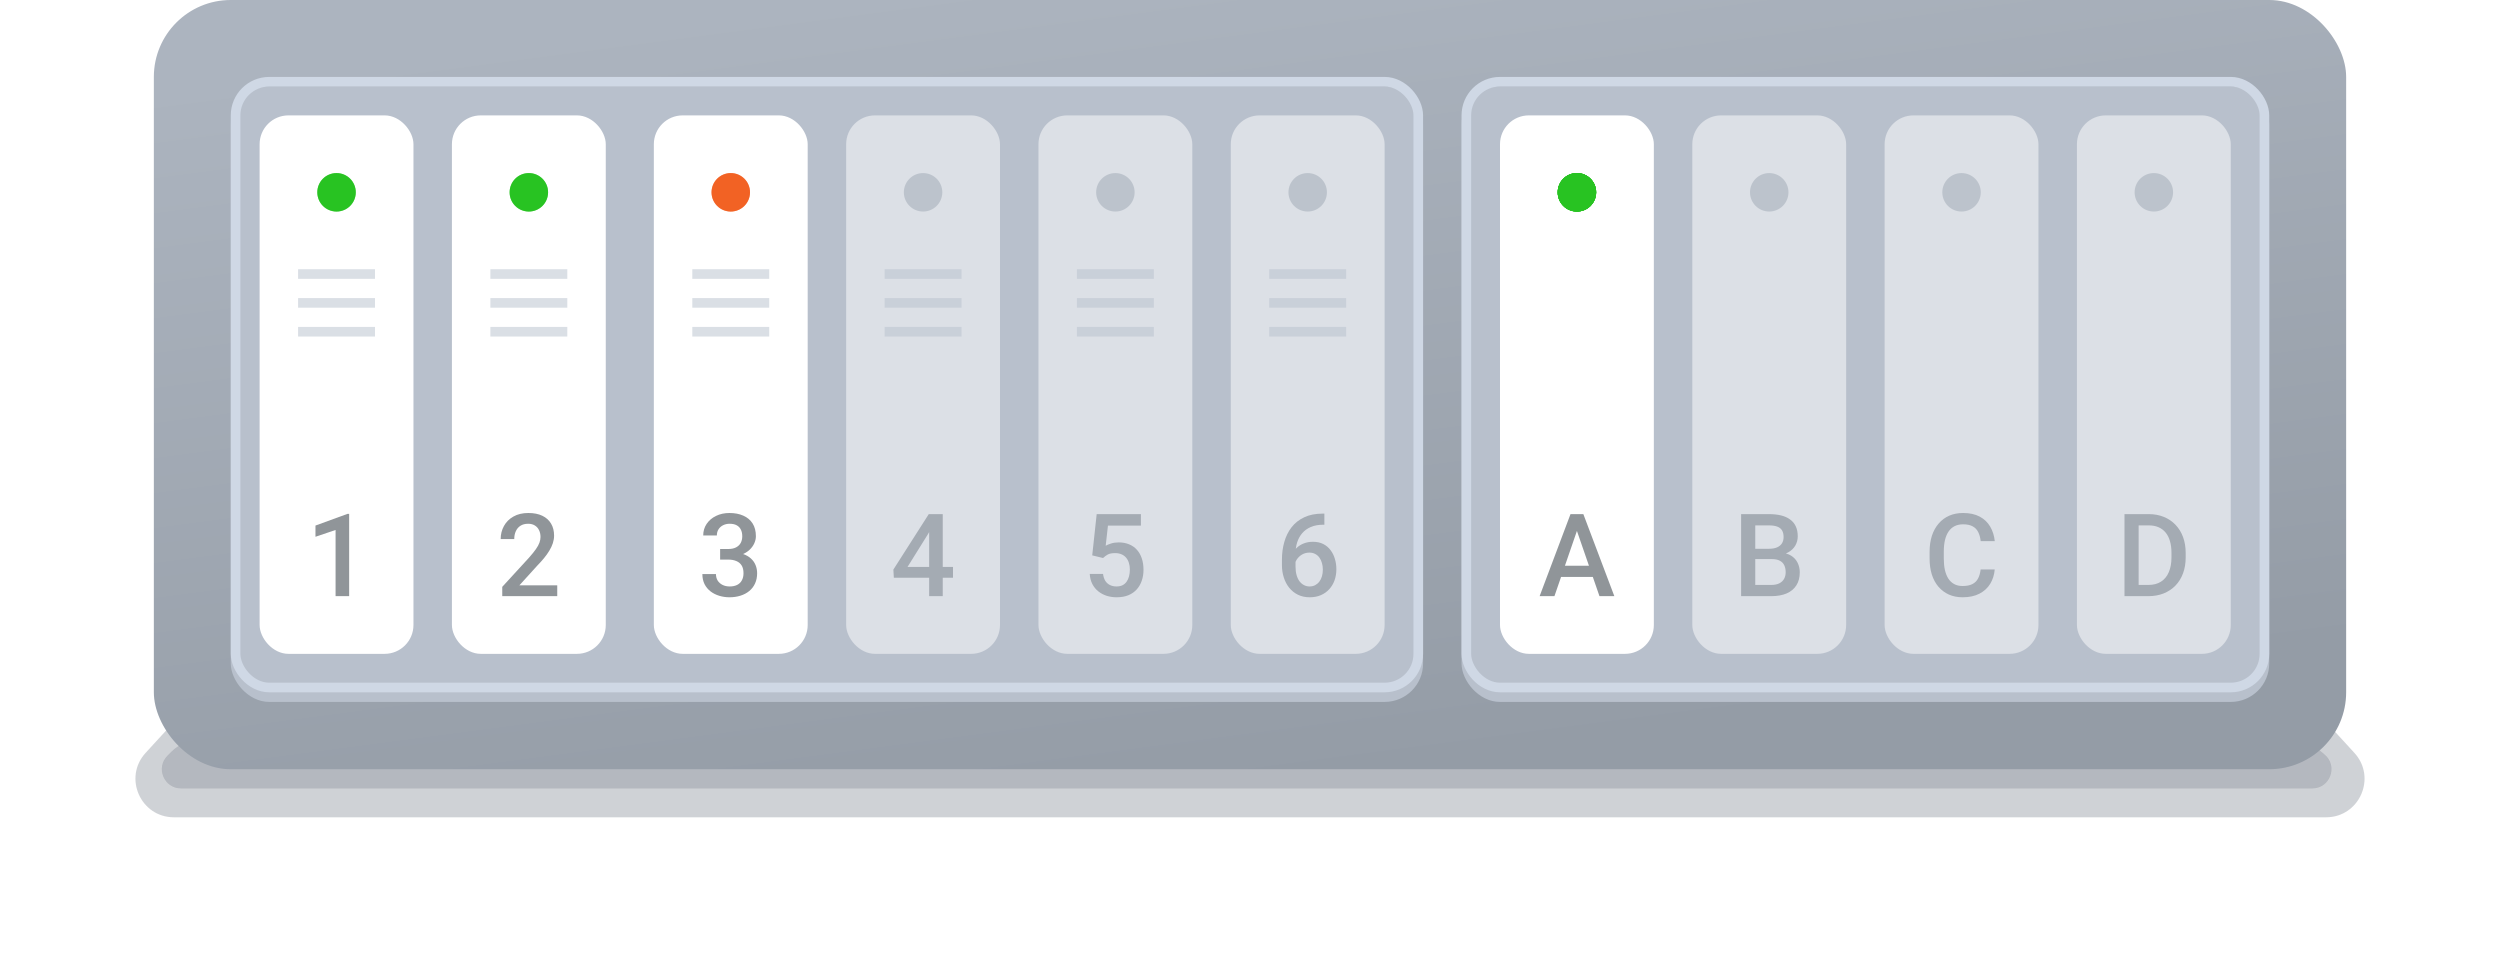 <svg width="260" height="100" viewBox="0 0 260 100" fill="none" xmlns="http://www.w3.org/2000/svg">
    <g opacity="0.8">
        <g opacity="0.4" filter="url(#filter0_f_988_10640)">
            <path
                d="M18.811 74.297C19.569 73.471 20.638 73 21.76 73H238.24C239.362 73 240.431 73.471 241.189 74.297L244.856 78.297C247.207 80.863 245.387 85 241.907 85H18.093C14.613 85 12.793 80.863 15.144 78.297L18.811 74.297Z"
                fill="#6C7480" />
        </g>
        <g opacity="0.4" filter="url(#filter1_f_988_10640)">
            <path
                d="M17.828 78.172C18.579 77.421 19.596 77 20.657 77H238.552C239.488 77 240.394 77.328 241.113 77.927L241.756 78.464C243.193 79.661 242.346 82 240.476 82H18.828C17.047 82 16.154 79.846 17.414 78.586L17.828 78.172Z"
                fill="#6C7480" />
        </g>
    </g>
    <g filter="url(#filter2_iiii_988_10640)">
        <rect x="16" width="228" height="80" rx="8" fill="url(#paint0_linear_988_10640)" />
    </g>
    <g filter="url(#filter3_i_988_10640)">
        <rect x="24" y="8" width="124" height="64" rx="4" fill="#B8C0CC" />
    </g>
    <rect x="24.5" y="8.5" width="123" height="63" rx="3.5" stroke="#CFD8E5" />
    <g filter="url(#filter4_i_988_10640)">
        <rect x="152" y="8" width="84" height="64" rx="4" fill="#B8C0CC" />
    </g>
    <rect x="152.5" y="8.5" width="83" height="63" rx="3.5" stroke="#CFD8E5" />
    <rect x="156" y="12" width="16" height="56" rx="3" fill="white" />
    <!-- A color -->
    <g fill="#28C322">
        <g opacity="0.5" filter="url(#filter5_f_988_10640)">
            <circle cx="164" cy="20" r="2" />
        </g>
        <circle cx="164" cy="20" r="2" />
    </g>
    <!-- B color -->
    <g fill="#28C322">
        <g opacity="0.5" filter="url(#filter5_f_988_10640)">
            <circle cx="164" cy="20" r="2" />
        </g>
        <circle cx="164" cy="20" r="2" />
    </g>
    <!-- C color -->
    <g fill="#28C322">
        <g opacity="0.5" filter="url(#filter5_f_988_10640)">
            <circle cx="164" cy="20" r="2" />
        </g>
        <circle cx="164" cy="20" r="2" />
    </g>
    <!-- D color -->
    <g fill="#28C322">
        <g opacity="0.5" filter="url(#filter5_f_988_10640)">
            <circle cx="164" cy="20" r="2" />
        </g>
        <circle cx="164" cy="20" r="2" />
    </g>
    
    <path
        d="M164.211 54.605L161.662 62H160.121L163.332 53.469H164.316L164.211 54.605ZM166.344 62L163.789 54.605L163.678 53.469H164.668L167.891 62H166.344ZM166.221 58.836V60.002H161.58V58.836H166.221Z"
        fill="#909599" />
    <g opacity="0.5">
        <rect x="176" y="12" width="16" height="56" rx="3" fill="white" />
        <path
            d="M184.275 58.145H182.102L182.09 57.072H183.988C184.309 57.072 184.58 57.025 184.803 56.932C185.029 56.834 185.201 56.695 185.318 56.516C185.436 56.332 185.494 56.111 185.494 55.853C185.494 55.568 185.439 55.336 185.33 55.156C185.221 54.977 185.053 54.846 184.826 54.764C184.604 54.682 184.318 54.641 183.971 54.641H182.547V62H181.076V53.469H183.971C184.439 53.469 184.857 53.514 185.225 53.603C185.596 53.693 185.91 53.834 186.168 54.025C186.43 54.213 186.627 54.451 186.76 54.74C186.896 55.029 186.965 55.373 186.965 55.772C186.965 56.123 186.881 56.445 186.713 56.738C186.545 57.027 186.297 57.264 185.969 57.447C185.641 57.631 185.232 57.74 184.744 57.775L184.275 58.145ZM184.211 62H181.639L182.301 60.834H184.211C184.543 60.834 184.82 60.779 185.043 60.67C185.266 60.557 185.432 60.402 185.541 60.207C185.654 60.008 185.711 59.775 185.711 59.51C185.711 59.232 185.662 58.992 185.564 58.789C185.467 58.582 185.312 58.424 185.102 58.315C184.891 58.201 184.615 58.145 184.275 58.145H182.623L182.635 57.072H184.785L185.119 57.477C185.588 57.492 185.973 57.596 186.273 57.787C186.578 57.978 186.805 58.227 186.953 58.531C187.102 58.836 187.176 59.164 187.176 59.516C187.176 60.059 187.057 60.514 186.818 60.881C186.584 61.248 186.246 61.527 185.805 61.719C185.363 61.906 184.832 62 184.211 62Z"
            fill="#909599" />
        <circle cx="184" cy="20" r="2" fill="#C0C6CC" />
    </g>
    <g opacity="0.5">
        <rect x="196" y="12" width="16" height="56" rx="3" fill="white" />
        <path
            d="M205.986 59.223H207.451C207.404 59.781 207.248 60.279 206.982 60.717C206.717 61.15 206.344 61.492 205.863 61.742C205.383 61.992 204.799 62.117 204.111 62.117C203.584 62.117 203.109 62.023 202.688 61.836C202.266 61.645 201.904 61.375 201.604 61.027C201.303 60.676 201.072 60.252 200.912 59.756C200.756 59.26 200.678 58.705 200.678 58.092V57.383C200.678 56.77 200.758 56.215 200.918 55.719C201.082 55.223 201.316 54.799 201.621 54.447C201.926 54.092 202.291 53.82 202.717 53.633C203.146 53.445 203.629 53.352 204.164 53.352C204.844 53.352 205.418 53.477 205.887 53.727C206.355 53.977 206.719 54.322 206.977 54.764C207.238 55.205 207.398 55.711 207.457 56.281H205.992C205.953 55.914 205.867 55.6 205.734 55.338C205.605 55.076 205.414 54.877 205.16 54.74C204.906 54.6 204.574 54.529 204.164 54.529C203.828 54.529 203.535 54.592 203.285 54.717C203.035 54.842 202.826 55.025 202.658 55.268C202.49 55.51 202.363 55.809 202.277 56.164C202.195 56.516 202.154 56.918 202.154 57.371V58.092C202.154 58.522 202.191 58.912 202.266 59.264C202.344 59.611 202.461 59.91 202.617 60.16C202.777 60.41 202.98 60.603 203.227 60.74C203.473 60.877 203.768 60.945 204.111 60.945C204.529 60.945 204.867 60.879 205.125 60.746C205.387 60.613 205.584 60.42 205.717 60.166C205.854 59.908 205.943 59.594 205.986 59.223Z"
            fill="#909599" />
        <circle cx="204" cy="20" r="2" fill="#C0C6CC" />
    </g>
    <g opacity="0.5">
        <rect x="216" y="12" width="16" height="56" rx="3" fill="white" />
        <path
            d="M223.426 62H221.604L221.615 60.834H223.426C223.953 60.834 224.395 60.719 224.75 60.488C225.109 60.258 225.379 59.928 225.559 59.498C225.742 59.068 225.834 58.557 225.834 57.963V57.5C225.834 57.039 225.781 56.631 225.676 56.275C225.574 55.92 225.422 55.621 225.219 55.379C225.02 55.137 224.773 54.953 224.48 54.828C224.191 54.703 223.857 54.641 223.479 54.641H221.568V53.469H223.479C224.045 53.469 224.562 53.565 225.031 53.756C225.5 53.943 225.904 54.215 226.244 54.57C226.588 54.926 226.852 55.352 227.035 55.848C227.219 56.344 227.311 56.898 227.311 57.512V57.963C227.311 58.576 227.219 59.131 227.035 59.627C226.852 60.123 226.588 60.549 226.244 60.904C225.9 61.256 225.49 61.527 225.014 61.719C224.541 61.906 224.012 62 223.426 62ZM222.418 53.469V62H220.947V53.469H222.418Z"
            fill="#909599" />
        <circle cx="224" cy="20" r="2" fill="#C0C6CC" />
    </g>
    <rect x="47" y="12" width="16" height="56" rx="3" fill="white" />
    <path
        d="M57.953 60.875V62H52.234V61.033L55.012 58.004C55.316 57.66 55.557 57.363 55.732 57.113C55.908 56.863 56.031 56.639 56.102 56.44C56.176 56.236 56.213 56.039 56.213 55.848C56.213 55.578 56.162 55.342 56.06 55.139C55.963 54.932 55.818 54.77 55.627 54.652C55.435 54.531 55.203 54.471 54.93 54.471C54.613 54.471 54.348 54.539 54.133 54.676C53.918 54.812 53.756 55.002 53.647 55.244C53.537 55.482 53.482 55.756 53.482 56.065H52.07C52.07 55.568 52.184 55.115 52.41 54.705C52.637 54.291 52.965 53.963 53.395 53.721C53.824 53.475 54.342 53.352 54.947 53.352C55.518 53.352 56.002 53.447 56.4 53.639C56.799 53.83 57.102 54.102 57.309 54.453C57.52 54.805 57.625 55.221 57.625 55.701C57.625 55.967 57.582 56.23 57.496 56.492C57.41 56.754 57.287 57.016 57.127 57.277C56.971 57.535 56.785 57.795 56.57 58.057C56.355 58.315 56.119 58.576 55.861 58.842L54.016 60.875H57.953Z"
        fill="#909599" />
    <g opacity="0.5" filter="url(#filter6_f_988_10640)">
        <circle cx="55" cy="20" r="2" fill="#28C322" />
    </g>
    <circle cx="55" cy="20" r="2" fill="#28C322" />
    <rect x="51" y="28" width="8" height="1" fill="#DADFE5" />
    <rect x="51" y="31" width="8" height="1" fill="#DADFE5" />
    <rect x="51" y="34" width="8" height="1" fill="#DADFE5" />
    <rect x="68" y="12" width="16" height="56" rx="3" fill="white" />
    <path
        d="M74.893 57.096H75.736C76.064 57.096 76.336 57.039 76.551 56.926C76.769 56.812 76.932 56.656 77.037 56.457C77.143 56.258 77.195 56.029 77.195 55.772C77.195 55.502 77.147 55.272 77.049 55.08C76.955 54.885 76.811 54.734 76.615 54.629C76.424 54.523 76.18 54.471 75.883 54.471C75.633 54.471 75.406 54.522 75.203 54.623C75.004 54.721 74.846 54.861 74.728 55.045C74.611 55.225 74.553 55.44 74.553 55.69H73.135C73.135 55.236 73.254 54.834 73.492 54.482C73.731 54.131 74.055 53.855 74.465 53.656C74.879 53.453 75.344 53.352 75.859 53.352C76.41 53.352 76.891 53.443 77.301 53.627C77.715 53.807 78.037 54.076 78.268 54.435C78.498 54.795 78.613 55.24 78.613 55.772C78.613 56.014 78.557 56.26 78.443 56.51C78.33 56.76 78.162 56.988 77.939 57.195C77.717 57.398 77.439 57.565 77.107 57.693C76.775 57.818 76.391 57.881 75.953 57.881H74.893V57.096ZM74.893 58.197V57.424H75.953C76.453 57.424 76.879 57.482 77.231 57.6C77.586 57.717 77.875 57.879 78.098 58.086C78.32 58.289 78.482 58.522 78.584 58.783C78.689 59.045 78.742 59.322 78.742 59.615C78.742 60.014 78.67 60.369 78.525 60.682C78.385 60.99 78.184 61.252 77.922 61.467C77.66 61.682 77.353 61.844 77.002 61.953C76.654 62.062 76.275 62.117 75.865 62.117C75.498 62.117 75.147 62.066 74.811 61.965C74.475 61.863 74.174 61.713 73.908 61.514C73.643 61.31 73.432 61.059 73.275 60.758C73.123 60.453 73.047 60.102 73.047 59.703H74.459C74.459 59.957 74.518 60.182 74.635 60.377C74.756 60.568 74.924 60.719 75.139 60.828C75.357 60.938 75.607 60.992 75.889 60.992C76.186 60.992 76.441 60.94 76.656 60.834C76.871 60.728 77.035 60.572 77.148 60.365C77.266 60.158 77.324 59.908 77.324 59.615C77.324 59.283 77.26 59.014 77.131 58.807C77.002 58.6 76.818 58.447 76.58 58.35C76.342 58.248 76.061 58.197 75.736 58.197H74.893Z"
        fill="#909599" />
    <g opacity="0.5" filter="url(#filter7_f_988_10640)">
        <circle cx="76" cy="20" r="2" fill="#F26224" />
    </g>
    <circle cx="76" cy="20" r="2" fill="#F26224" />
    <rect x="72" y="28" width="8" height="1" fill="#DADFE5" />
    <rect x="72" y="31" width="8" height="1" fill="#DADFE5" />
    <rect x="72" y="34" width="8" height="1" fill="#DADFE5" />
    <g opacity="0.5">
        <rect x="88" y="12" width="16" height="56" rx="3" fill="white" />
        <path
            d="M99.111 58.959V60.084H92.959L92.912 59.234L96.592 53.469H97.723L96.498 55.566L94.383 58.959H99.111ZM98.045 53.469V62H96.633V53.469H98.045Z"
            fill="#909599" />
        <circle cx="96" cy="20" r="2" fill="#C0C6CC" />
        <rect x="92" y="28" width="8" height="1" fill="#DADFE5" />
        <rect x="92" y="31" width="8" height="1" fill="#DADFE5" />
        <rect x="92" y="34" width="8" height="1" fill="#DADFE5" />
    </g>
    <g opacity="0.5">
        <rect x="108" y="12" width="16" height="56" rx="3" fill="white" />
        <path
            d="M114.717 58.033L113.592 57.758L114.055 53.469H118.654V54.664H115.227L114.992 56.756C115.125 56.678 115.309 56.602 115.543 56.527C115.777 56.449 116.045 56.41 116.346 56.41C116.748 56.41 117.107 56.477 117.424 56.609C117.744 56.738 118.016 56.928 118.238 57.178C118.461 57.424 118.631 57.725 118.748 58.08C118.865 58.432 118.924 58.828 118.924 59.27C118.924 59.664 118.865 60.033 118.748 60.377C118.635 60.721 118.463 61.023 118.232 61.285C118.002 61.547 117.711 61.752 117.359 61.9C117.012 62.045 116.6 62.117 116.123 62.117C115.768 62.117 115.426 62.066 115.098 61.965C114.773 61.859 114.482 61.705 114.225 61.502C113.967 61.295 113.76 61.041 113.604 60.74C113.447 60.435 113.357 60.086 113.334 59.691H114.717C114.752 59.969 114.828 60.205 114.945 60.4C115.066 60.592 115.227 60.738 115.426 60.84C115.625 60.941 115.855 60.992 116.117 60.992C116.355 60.992 116.561 60.951 116.732 60.869C116.904 60.783 117.047 60.662 117.16 60.506C117.277 60.346 117.363 60.158 117.418 59.943C117.477 59.728 117.506 59.49 117.506 59.228C117.506 58.978 117.473 58.75 117.406 58.543C117.344 58.336 117.248 58.156 117.119 58.004C116.994 57.852 116.836 57.734 116.645 57.652C116.453 57.566 116.232 57.523 115.982 57.523C115.646 57.523 115.389 57.572 115.209 57.67C115.033 57.768 114.869 57.889 114.717 58.033Z"
            fill="#909599" />
        <circle cx="116" cy="20" r="2" fill="#C0C6CC" />
        <rect x="112" y="28" width="8" height="1" fill="#DADFE5" />
        <rect x="112" y="31" width="8" height="1" fill="#DADFE5" />
        <rect x="112" y="34" width="8" height="1" fill="#DADFE5" />
    </g>
    <g opacity="0.5">
        <rect x="128" y="12" width="16" height="56" rx="3" fill="white" />
        <path
            d="M137.559 53.416H137.734V54.57H137.635C137.131 54.57 136.695 54.648 136.328 54.805C135.965 54.961 135.666 55.176 135.432 55.449C135.197 55.723 135.021 56.043 134.904 56.41C134.791 56.773 134.734 57.16 134.734 57.57V58.912C134.734 59.252 134.771 59.553 134.846 59.815C134.92 60.072 135.023 60.289 135.156 60.465C135.293 60.637 135.449 60.768 135.625 60.857C135.801 60.947 135.99 60.992 136.193 60.992C136.404 60.992 136.596 60.949 136.768 60.863C136.939 60.773 137.086 60.65 137.207 60.494C137.328 60.338 137.42 60.152 137.482 59.938C137.545 59.723 137.576 59.488 137.576 59.234C137.576 58.992 137.545 58.766 137.482 58.555C137.424 58.34 137.336 58.152 137.219 57.992C137.102 57.828 136.955 57.701 136.779 57.611C136.607 57.518 136.408 57.471 136.182 57.471C135.9 57.471 135.645 57.537 135.414 57.67C135.188 57.803 135.004 57.977 134.863 58.191C134.727 58.402 134.652 58.627 134.641 58.865L134.102 58.69C134.133 58.326 134.213 58 134.342 57.711C134.475 57.422 134.648 57.176 134.863 56.973C135.078 56.77 135.326 56.615 135.607 56.51C135.893 56.4 136.205 56.346 136.545 56.346C136.959 56.346 137.318 56.424 137.623 56.58C137.928 56.736 138.18 56.949 138.379 57.219C138.582 57.484 138.732 57.789 138.83 58.133C138.932 58.473 138.982 58.828 138.982 59.199C138.982 59.609 138.92 59.992 138.795 60.348C138.67 60.699 138.486 61.008 138.244 61.273C138.006 61.539 137.715 61.746 137.371 61.895C137.031 62.043 136.645 62.117 136.211 62.117C135.754 62.117 135.346 62.029 134.986 61.853C134.631 61.678 134.328 61.435 134.078 61.127C133.832 60.818 133.645 60.463 133.516 60.06C133.387 59.658 133.322 59.232 133.322 58.783V58.197C133.322 57.549 133.404 56.938 133.568 56.363C133.732 55.785 133.984 55.275 134.324 54.834C134.668 54.393 135.107 54.047 135.643 53.797C136.178 53.543 136.816 53.416 137.559 53.416Z"
            fill="#909599" />
        <circle cx="136" cy="20" r="2" fill="#C0C6CC" />
        <rect x="132" y="28" width="8" height="1" fill="#DADFE5" />
        <rect x="132" y="31" width="8" height="1" fill="#DADFE5" />
        <rect x="132" y="34" width="8" height="1" fill="#DADFE5" />
    </g>
    <rect x="27" y="12" width="16" height="56" rx="3" fill="white" />
    <path d="M36.312 53.44V62H34.9V55.115L32.809 55.824V54.658L36.143 53.44H36.312Z" fill="#909599" />
    <g opacity="0.5" filter="url(#filter8_f_988_10640)">
        <circle cx="35" cy="20" r="2" fill="#28C322" />
    </g>
    <circle cx="35" cy="20" r="2" fill="#28C322" />
    <rect x="31" y="28" width="8" height="1" fill="#DADFE5" />
    <rect x="31" y="31" width="8" height="1" fill="#DADFE5" />
    <rect x="31" y="34" width="8" height="1" fill="#DADFE5" />
    <defs>
        <filter id="filter0_f_988_10640" x="6.085" y="65" width="247.83" height="28" filterUnits="userSpaceOnUse"
            color-interpolation-filters="sRGB">
            <feFlood flood-opacity="0" result="BackgroundImageFix" />
            <feBlend mode="normal" in="SourceGraphic" in2="BackgroundImageFix" result="shape" />
            <feGaussianBlur stdDeviation="4" result="effect1_foregroundBlur_988_10640" />
        </filter>
        <filter id="filter1_f_988_10640" x="12.825" y="73" width="233.656" height="13" filterUnits="userSpaceOnUse"
            color-interpolation-filters="sRGB">
            <feFlood flood-opacity="0" result="BackgroundImageFix" />
            <feBlend mode="normal" in="SourceGraphic" in2="BackgroundImageFix" result="shape" />
            <feGaussianBlur stdDeviation="2" result="effect1_foregroundBlur_988_10640" />
        </filter>
        <filter id="filter2_iiii_988_10640" x="16" y="-2" width="228" height="84" filterUnits="userSpaceOnUse"
            color-interpolation-filters="sRGB">
            <feFlood flood-opacity="0" result="BackgroundImageFix" />
            <feBlend mode="normal" in="SourceGraphic" in2="BackgroundImageFix" result="shape" />
            <feColorMatrix in="SourceAlpha" type="matrix" values="0 0 0 0 0 0 0 0 0 0 0 0 0 0 0 0 0 0 127 0"
                result="hardAlpha" />
            <feOffset dy="2" />
            <feGaussianBlur stdDeviation="2" />
            <feComposite in2="hardAlpha" operator="arithmetic" k2="-1" k3="1" />
            <feColorMatrix type="matrix" values="0 0 0 0 1 0 0 0 0 1 0 0 0 0 1 0 0 0 0.15 0" />
            <feBlend mode="normal" in2="shape" result="effect1_innerShadow_988_10640" />
            <feColorMatrix in="SourceAlpha" type="matrix" values="0 0 0 0 0 0 0 0 0 0 0 0 0 0 0 0 0 0 127 0"
                result="hardAlpha" />
            <feOffset dy="1" />
            <feGaussianBlur stdDeviation="1" />
            <feComposite in2="hardAlpha" operator="arithmetic" k2="-1" k3="1" />
            <feColorMatrix type="matrix" values="0 0 0 0 1 0 0 0 0 1 0 0 0 0 1 0 0 0 0.2 0" />
            <feBlend mode="normal" in2="effect1_innerShadow_988_10640" result="effect2_innerShadow_988_10640" />
            <feColorMatrix in="SourceAlpha" type="matrix" values="0 0 0 0 0 0 0 0 0 0 0 0 0 0 0 0 0 0 127 0"
                result="hardAlpha" />
            <feOffset dy="-2" />
            <feGaussianBlur stdDeviation="2" />
            <feComposite in2="hardAlpha" operator="arithmetic" k2="-1" k3="1" />
            <feColorMatrix type="matrix" values="0 0 0 0 0.358 0 0 0 0 0.376 0 0 0 0 0.4 0 0 0 0.3 0" />
            <feBlend mode="normal" in2="effect2_innerShadow_988_10640" result="effect3_innerShadow_988_10640" />
            <feColorMatrix in="SourceAlpha" type="matrix" values="0 0 0 0 0 0 0 0 0 0 0 0 0 0 0 0 0 0 127 0"
                result="hardAlpha" />
            <feOffset dy="-1" />
            <feGaussianBlur stdDeviation="0.5" />
            <feComposite in2="hardAlpha" operator="arithmetic" k2="-1" k3="1" />
            <feColorMatrix type="matrix" values="0 0 0 0 1 0 0 0 0 1 0 0 0 0 1 0 0 0 0.05 0" />
            <feBlend mode="normal" in2="effect3_innerShadow_988_10640" result="effect4_innerShadow_988_10640" />
        </filter>
        <filter id="filter3_i_988_10640" x="24" y="8" width="124" height="65" filterUnits="userSpaceOnUse"
            color-interpolation-filters="sRGB">
            <feFlood flood-opacity="0" result="BackgroundImageFix" />
            <feBlend mode="normal" in="SourceGraphic" in2="BackgroundImageFix" result="shape" />
            <feColorMatrix in="SourceAlpha" type="matrix" values="0 0 0 0 0 0 0 0 0 0 0 0 0 0 0 0 0 0 127 0"
                result="hardAlpha" />
            <feOffset dy="1" />
            <feGaussianBlur stdDeviation="1" />
            <feComposite in2="hardAlpha" operator="arithmetic" k2="-1" k3="1" />
            <feColorMatrix type="matrix" values="0 0 0 0 0.537 0 0 0 0 0.565 0 0 0 0 0.6 0 0 0 0.3 0" />
            <feBlend mode="normal" in2="shape" result="effect1_innerShadow_988_10640" />
        </filter>
        <filter id="filter4_i_988_10640" x="152" y="8" width="84" height="65" filterUnits="userSpaceOnUse"
            color-interpolation-filters="sRGB">
            <feFlood flood-opacity="0" result="BackgroundImageFix" />
            <feBlend mode="normal" in="SourceGraphic" in2="BackgroundImageFix" result="shape" />
            <feColorMatrix in="SourceAlpha" type="matrix" values="0 0 0 0 0 0 0 0 0 0 0 0 0 0 0 0 0 0 127 0"
                result="hardAlpha" />
            <feOffset dy="1" />
            <feGaussianBlur stdDeviation="1" />
            <feComposite in2="hardAlpha" operator="arithmetic" k2="-1" k3="1" />
            <feColorMatrix type="matrix" values="0 0 0 0 0.537 0 0 0 0 0.565 0 0 0 0 0.6 0 0 0 0.3 0" />
            <feBlend mode="normal" in2="shape" result="effect1_innerShadow_988_10640" />
        </filter>
        <filter id="filter5_f_988_10640" x="158" y="14" width="12" height="12" filterUnits="userSpaceOnUse"
            color-interpolation-filters="sRGB">
            <feFlood flood-opacity="0" result="BackgroundImageFix" />
            <feBlend mode="normal" in="SourceGraphic" in2="BackgroundImageFix" result="shape" />
            <feGaussianBlur stdDeviation="2" result="effect1_foregroundBlur_988_10640" />
        </filter>
        <filter id="filter6_f_988_10640" x="49" y="14" width="12" height="12" filterUnits="userSpaceOnUse"
            color-interpolation-filters="sRGB">
            <feFlood flood-opacity="0" result="BackgroundImageFix" />
            <feBlend mode="normal" in="SourceGraphic" in2="BackgroundImageFix" result="shape" />
            <feGaussianBlur stdDeviation="2" result="effect1_foregroundBlur_988_10640" />
        </filter>
        <filter id="filter7_f_988_10640" x="70" y="14" width="12" height="12" filterUnits="userSpaceOnUse"
            color-interpolation-filters="sRGB">
            <feFlood flood-opacity="0" result="BackgroundImageFix" />
            <feBlend mode="normal" in="SourceGraphic" in2="BackgroundImageFix" result="shape" />
            <feGaussianBlur stdDeviation="2" result="effect1_foregroundBlur_988_10640" />
        </filter>
        <filter id="filter8_f_988_10640" x="29" y="14" width="12" height="12" filterUnits="userSpaceOnUse"
            color-interpolation-filters="sRGB">
            <feFlood flood-opacity="0" result="BackgroundImageFix" />
            <feBlend mode="normal" in="SourceGraphic" in2="BackgroundImageFix" result="shape" />
            <feGaussianBlur stdDeviation="2" result="effect1_foregroundBlur_988_10640" />
        </filter>
        <linearGradient id="paint0_linear_988_10640" x1="101.362" y1="-1.81" x2="112.682" y2="84.005"
            gradientUnits="userSpaceOnUse">
            <stop stop-color="#ACB4BF" />
            <stop offset="1" stop-color="#949CA6" />
        </linearGradient>
    </defs>
</svg>
